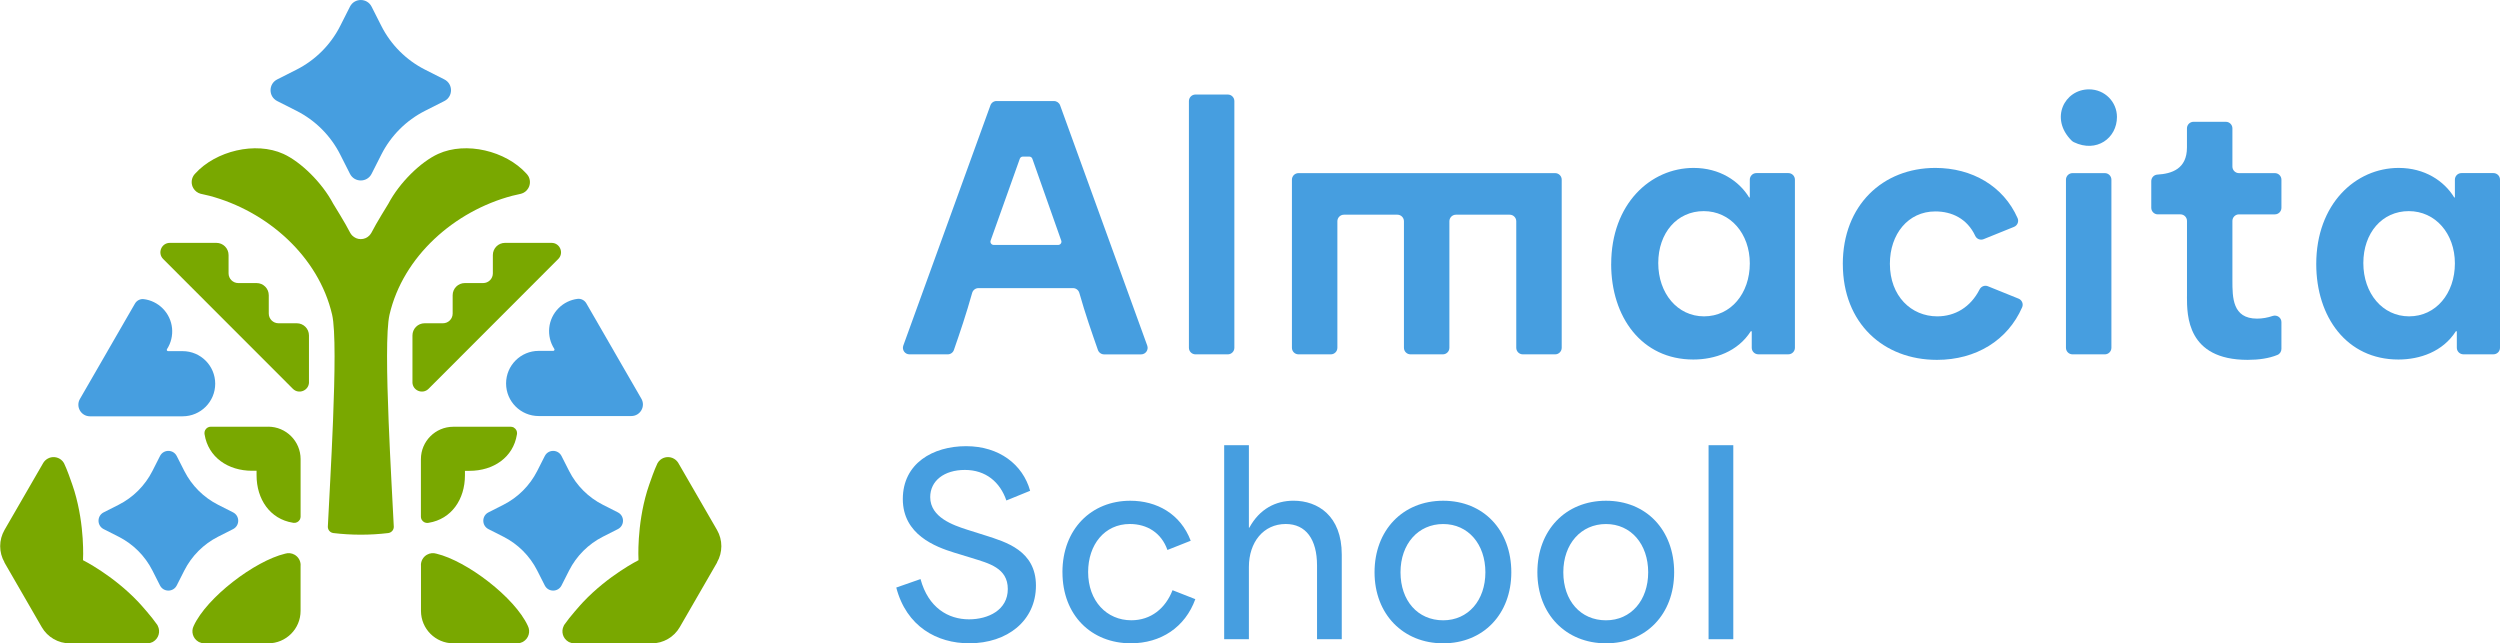 <?xml version="1.0" encoding="UTF-8"?> <svg xmlns="http://www.w3.org/2000/svg" id="Layer_2" data-name="Layer 2" viewBox="0 0 748.14 192.53"><defs><style> .cls-1 { fill: #231f20; } .cls-1, .cls-2, .cls-3 { stroke-width: 0px; } .cls-2 { fill: #469ee0; } .cls-3 { fill: #79a800; } </style></defs><g id="Layer_10" data-name="Layer 10"><g><g><path class="cls-3" d="M92.46,114.35v-13.97c0-2.01-1.63-3.64-3.64-3.64h-5.48c-1.61,0-2.91-1.3-2.91-2.91v-5.48c0-2.01-1.63-3.64-3.64-3.64h-5.48c-1.61,0-2.91-1.3-2.91-2.91v-5.48c0-2.01-1.63-3.64-3.64-3.64h-13.93c-2.52,0-3.78,3.05-2,4.83l38.81,38.84c1.78,1.78,4.83.52,4.83-2Z"></path><path class="cls-3" d="M123.43,114.35v-13.97c0-2.01,1.63-3.64,3.64-3.64h5.48c1.61,0,2.91-1.3,2.91-2.91v-5.48c0-2.01,1.63-3.64,3.64-3.64h5.48c1.61,0,2.91-1.3,2.91-2.91v-5.48c0-2.01,1.63-3.64,3.64-3.64h13.93c2.52,0,3.78,3.05,2,4.83l-38.81,38.84c-1.78,1.78-4.83.52-4.83-2Z"></path><path class="cls-3" d="M214.62,168.28l-11.2,19.4c-1.73,3-4.94,4.85-8.4,4.85h-22.96s-.04,0-.04,0c-.07,0-.14,0-.21,0h0c-.5-.01-1-.13-1.47-.36-.08-.04-.15-.08-.23-.12-1.67-.96-2.27-3.06-1.41-4.75l.02-.04s.04-.08.06-.13l.04-.08s.02-.02.02-.03c.03-.05.06-.11.11-.16,0-.01.02-.03.03-.04,1.41-2.07,4.73-5.82,5.51-6.64,7.62-8.07,16.59-12.54,16.59-12.54h0c-.02-.32-.57-10.19,2.56-20.65.21-.69.92-2.85,1.69-4.91.45-1.2.91-2.36,1.31-3.19,0-.02.01-.03.02-.04.02-.06.05-.12.08-.17,0,0,0-.02,0-.02t0,0h0s.04-.08.04-.08c.23-.39.51-.72.84-.99,1.13-.91,2.74-1.09,4.07-.32.55.32.99.76,1.3,1.28h0l11.58,20.04c1.73,3,1.73,6.7,0,9.7Z"></path><path class="cls-1" d="M111.03,69.88c-.13.23-.3.44-.48.62.17-.19.33-.4.48-.62Z"></path><path class="cls-2" d="M52.89,136.47l2.27,4.48c2.21,4.36,5.75,7.9,10.11,10.11l4.48,2.27c2.05,1.04,2.05,3.97,0,5.01l-4.48,2.27c-4.36,2.21-7.9,5.75-10.11,10.11l-2.27,4.48c-1.04,2.05-3.97,2.05-5.01,0l-2.27-4.48c-2.21-4.36-5.75-7.9-10.11-10.11l-4.48-2.27c-2.05-1.04-2.05-3.97,0-5.01l4.48-2.27c4.36-2.21,7.9-5.75,10.11-10.11l2.27-4.48c1.04-2.05,3.97-2.05,5.01,0Z"></path><path class="cls-3" d="M89.97,169.13c0-1.24-.64-2.45-1.8-3.12-.9-.52-1.92-.6-2.84-.32-9.13,2.18-23.46,13.11-27.36,21.6h0c-.86,1.7-.25,3.79,1.41,4.75.08.04.15.08.23.12.46.23.96.35,1.45.36h0s19.19,0,19.19,0c5.36,0,9.7-4.34,9.7-9.7v-13.69s0,0,0,0Z"></path><path class="cls-2" d="M111.2,1.99l2.93,5.79c2.85,5.63,7.43,10.21,13.06,13.06l5.79,2.93c2.65,1.34,2.65,5.13,0,6.47l-5.79,2.93c-5.63,2.85-10.21,7.43-13.06,13.06l-2.93,5.79c-1.34,2.65-5.13,2.65-6.47,0l-2.93-5.79c-2.85-5.63-7.43-10.21-13.06-13.06l-5.79-2.93c-2.65-1.34-2.65-5.13,0-6.47l5.79-2.93c5.63-2.85,10.21-7.43,13.06-13.06l2.93-5.79c1.34-2.65,5.13-2.65,6.47,0Z"></path><path class="cls-2" d="M183.68,105l-.9-1.55-4.58-7.94-2.74-4.74c-.54-.93-1.58-1.47-2.65-1.33-2.06.26-4.06,1.19-5.64,2.77-3.32,3.31-3.74,8.42-1.29,12.2.17.26-.02.59-.32.59h-3.97c-.13,0-.26,0-.39,0-5.38,0-9.75,4.36-9.75,9.75s4.36,9.75,9.75,9.75c.13,0,.26,0,.39,0h0s27.34,0,27.34,0c2.67,0,4.34-2.89,3-5.2l-8.25-14.29Z"></path><path class="cls-2" d="M32.17,105.08l.9-1.55,4.58-7.94,2.74-4.74c.54-.93,1.58-1.47,2.65-1.33,2.06.26,4.06,1.19,5.64,2.77,3.32,3.31,3.74,8.42,1.29,12.2-.17.26.02.59.32.59h3.97c.13,0,.26,0,.39,0,5.38,0,9.75,4.36,9.75,9.75s-4.36,9.75-9.75,9.75c-.13,0-.26,0-.39,0h0s-27.34,0-27.34,0c-2.67,0-4.34-2.89-3-5.2l8.25-14.29Z"></path><path class="cls-3" d="M158.07,52.66h0c-.14-.24-.3-.46-.5-.66-.02-.02-.03-.04-.05-.06-6.15-6.79-18.04-9.67-26.38-5.89-5.18,2.35-11.57,8.56-14.92,14.92,0,0-3.82,6.16-4.88,8.33-.06.13-.13.24-.2.36-.03.06-.06.11-.1.17-.13.23-.3.44-.48.62,0,.01-.02.02-.02.03-.67.68-1.59,1.08-2.57,1.08-.98,0-1.9-.4-2.57-1.08,0,0-.02-.02-.02-.03-.18-.18-.34-.39-.48-.62-.04-.05-.07-.11-.1-.17-.07-.12-.14-.23-.2-.36-1.06-2.17-4.88-8.33-4.88-8.33-3.35-6.35-9.74-12.57-14.92-14.92-8.34-3.78-20.23-.89-26.38,5.89-.02.02-.04.04-.05.06-.2.2-.36.42-.5.65h0c-.64,1.09-.7,2.48-.02,3.65.5.87,1.31,1.45,2.2,1.69,0,0,.01,0,.02,0,.42.12,2.03.45,2.56.59,17.32,4.58,32.7,18.12,36.76,35.58,1.05,4.49.82,17.97.27,31.81-.48,12.18-1.21,24.63-1.54,31.47,0,.07-.01.14-.01.21,0,.95.7,1.73,1.6,1.86.04,0,.08.02.13.02,2.61.31,5.33.48,8.14.48h0s0,0,0,0,0,0,0,0h0c2.8,0,5.53-.17,8.14-.48.04,0,.09,0,.13-.02.91-.14,1.6-.92,1.6-1.86,0-.07,0-.14-.01-.21-.33-6.84-1.06-19.3-1.54-31.47-.55-13.84-.78-27.32.27-31.81,4.05-17.45,19.43-31,36.76-35.58.53-.14,2.14-.46,2.56-.59,0,0,.01,0,.02,0,.9-.23,1.71-.82,2.2-1.69.67-1.17.62-2.56-.02-3.64Z"></path><path class="cls-3" d="M153.8,127.96s-.08-.04-.12-.06c-.24-.12-.51-.18-.77-.19h-17.25c-5.36,0-9.7,4.35-9.7,9.7v17.11h0v.14h0c0,.27.07.53.19.77.02.04.04.08.06.12.38.65,1.09,1,1.79.94.05,0,.1-.01.15-.02.04,0,.09-.01.13-.02,6.85-1.11,10.86-7.05,10.86-14.2v-1.35h1.35c7.16,0,13.1-4.01,14.2-10.86.01-.04.02-.09.02-.13,0-.05.02-.1.02-.15.06-.7-.28-1.41-.94-1.79Z"></path><path class="cls-3" d="M80.27,127.7h-17.25c-.26,0-.53.07-.77.19-.04.02-.08.04-.12.06-.65.38-1,1.09-.94,1.79,0,.05.01.1.02.15,0,.04.01.09.02.13,1.11,6.85,7.05,10.86,14.2,10.86h1.35v1.35c0,7.16,4.01,13.1,10.86,14.2.04.01.09.02.13.02.05,0,.1.02.15.02.7.06,1.41-.28,1.79-.94.02-.04.04-.08.06-.12.12-.24.18-.51.19-.77h0v-.14h0v-17.11c0-5.36-4.35-9.7-9.7-9.7Z"></path><path class="cls-2" d="M168.04,136.47l2.27,4.48c2.21,4.36,5.75,7.9,10.11,10.11l4.48,2.27c2.05,1.04,2.05,3.97,0,5.01l-4.48,2.27c-4.36,2.21-7.9,5.75-10.11,10.11l-2.27,4.48c-1.04,2.05-3.97,2.05-5.01,0l-2.27-4.48c-2.21-4.36-5.75-7.9-10.11-10.11l-4.48-2.27c-2.05-1.04-2.05-3.97,0-5.01l4.48-2.27c4.36-2.21,7.9-5.75,10.11-10.11l2.27-4.48c1.04-2.05,3.97-2.05,5.01,0Z"></path><path class="cls-3" d="M125.96,169.13c0-1.24.64-2.45,1.8-3.12.9-.52,1.92-.6,2.84-.32,9.13,2.18,23.46,13.11,27.36,21.6h0c.86,1.7.25,3.79-1.41,4.75-.08.04-.15.08-.23.12-.46.23-.96.35-1.45.36h0s-19.19,0-19.19,0c-5.36,0-9.7-4.34-9.7-9.7v-13.69s0,0,0,0Z"></path><path class="cls-3" d="M1.3,168.28l11.2,19.4c1.73,3,4.94,4.85,8.4,4.85h22.96s.04,0,.04,0c.07,0,.14,0,.21,0h0c.5-.01,1-.13,1.47-.36.08-.04.15-.08.23-.12,1.67-.96,2.27-3.06,1.41-4.75l-.02-.04s-.04-.08-.06-.13l-.04-.08s-.02-.02-.02-.03c-.03-.05-.06-.11-.11-.16,0-.01-.02-.03-.03-.04-1.41-2.07-4.73-5.82-5.51-6.64-7.62-8.07-16.59-12.54-16.59-12.54h0c.02-.32.57-10.19-2.56-20.65-.21-.69-.92-2.85-1.69-4.91-.45-1.2-.91-2.36-1.31-3.19,0-.02-.01-.03-.02-.04-.02-.06-.05-.12-.08-.17,0,0,0-.02,0-.02t0,0h0s-.04-.08-.04-.08c-.23-.39-.51-.72-.84-.99-1.13-.91-2.74-1.09-4.07-.32-.55.32-.99.76-1.3,1.28h0l-11.58,20.04c-1.73,3-1.73,6.7,0,9.7Z"></path></g><g><g><path class="cls-2" d="M298.24,30.24h17.17c.82,0,1.56.52,1.84,1.29l26.07,71.89c.46,1.28-.48,2.63-1.84,2.63h-11.07c-.83,0-1.57-.53-1.85-1.31-1.86-5.31-3.77-10.75-5.56-17.08-.24-.85-1.01-1.44-1.89-1.44h-28.3c-.88,0-1.65.59-1.89,1.44-1.77,6.32-3.61,11.76-5.46,17.07-.27.79-1.02,1.31-1.85,1.31h-11.45c-1.36,0-2.3-1.35-1.84-2.63l26.07-71.89c.28-.78,1.02-1.29,1.84-1.29ZM317.58,71.99c-2.81-7.97-5.84-16.46-8.64-24.48-.14-.39-.51-.65-.92-.65h-1.92c-.41,0-.78.26-.92.65-2.88,8.02-5.92,16.52-8.73,24.49-.22.64.25,1.3.93,1.3h19.28c.68,0,1.15-.66.93-1.3Z"></path><path class="cls-2" d="M357.75,28.29h9.68c1.08,0,1.96.88,1.96,1.96v73.83c0,1.08-.88,1.96-1.96,1.96h-9.68c-1.08,0-1.96-.88-1.96-1.96V30.25c0-1.08.88-1.96,1.96-1.96Z"></path><path class="cls-2" d="M388.58,51.81h76.81c1.08,0,1.96.88,1.96,1.96v50.31c0,1.08-.88,1.96-1.96,1.96h-9.68c-1.08,0-1.96-.88-1.96-1.96v-37.87c0-1.08-.88-1.96-1.96-1.96h-16.09c-1.08,0-1.96.88-1.96,1.96v37.87c0,1.08-.88,1.96-1.96,1.96h-9.68c-1.08,0-1.96-.88-1.96-1.96v-37.87c0-1.08-.88-1.96-1.96-1.96h-16c-1.08,0-1.96.88-1.96,1.96v37.87c0,1.08-.88,1.96-1.96,1.96h-9.68c-1.08,0-1.96-.88-1.96-1.96v-50.31c0-1.08.88-1.96,1.96-1.96Z"></path><path class="cls-2" d="M482.16,79.02c0-17.98,11.75-28.77,24.67-28.77,7.77,0,13.6,3.89,16.61,8.84h.2v-5.33c0-1.08.88-1.96,1.96-1.96h9.58c1.08,0,1.96.88,1.96,1.96v50.31c0,1.08-.88,1.96-1.96,1.96h-9c-1.08,0-1.96-.88-1.96-1.96v-4.94h-.29c-3.89,6.12-10.78,8.46-17.2,8.46-15.45,0-24.58-12.73-24.58-28.57ZM509.94,94.67c8.06,0,13.7-6.9,13.7-15.84s-5.83-15.65-13.8-15.65-13.6,6.51-13.6,15.55,5.73,15.94,13.7,15.94Z"></path><path class="cls-2" d="M551.47,79.02c0-17.59,11.95-28.77,27.69-28.77,10.97,0,20.39,5.42,24.62,15.04.44,1.01-.05,2.18-1.07,2.6l-9.1,3.68c-.96.39-2.06-.03-2.5-.97-2.41-5.18-7.02-7.33-11.95-7.33-8.16,0-13.6,6.8-13.6,15.65,0,9.72,6.41,15.75,14.18,15.75,5.3,0,9.96-2.73,12.66-8.05.47-.92,1.54-1.35,2.49-.96l9.18,3.71c1.02.41,1.51,1.59,1.07,2.59-4.31,9.86-13.78,15.73-25.49,15.73-16.03,0-28.17-10.98-28.17-28.67Z"></path><path class="cls-2" d="M625.15,26.74c4.76,0,8.36,3.79,8.36,8.26,0,6.33-6.09,10.84-12.91,7.54-.24-.12-.47-.28-.66-.47-6.62-6.58-2.15-15.33,5.22-15.33ZM620.21,51.81h9.68c1.08,0,1.96.88,1.96,1.96v50.31c0,1.08-.88,1.96-1.96,1.96h-9.68c-1.08,0-1.96-.88-1.96-1.96v-50.31c0-1.08.88-1.96,1.96-1.96Z"></path><path class="cls-2" d="M654.47,88.74v-22.63c0-1.08-.88-1.96-1.96-1.96h-6.77c-1.08,0-1.96-.88-1.96-1.96v-7.99c0-1.04.81-1.89,1.84-1.95,4.26-.26,8.84-1.67,8.84-8.12v-5.72c0-1.08.88-1.96,1.96-1.96h9.68c1.08,0,1.96.88,1.96,1.96v11.44c0,1.08.88,1.96,1.96,1.96h10.75c1.08,0,1.96.88,1.96,1.96v8.42c0,1.08-.88,1.96-1.96,1.96h-10.75c-1.08,0-1.96.88-1.96,1.96v17.77c0,5.15,0,11.47,7.38,11.47,1.62,0,3.2-.3,4.67-.8,1.28-.43,2.62.49,2.62,1.84v8.01c0,.79-.46,1.51-1.19,1.81-2.54,1.05-5.66,1.48-8.91,1.48-18.17,0-18.17-13.31-18.17-18.95Z"></path><path class="cls-2" d="M693.15,79.02c0-17.98,11.76-28.77,24.68-28.77,7.77,0,13.6,3.89,16.61,8.84h.2v-5.33c0-1.08.88-1.96,1.96-1.96h9.58c1.08,0,1.96.88,1.96,1.96v50.31c0,1.08-.88,1.96-1.96,1.96h-9c-1.08,0-1.96-.88-1.96-1.96v-4.94h-.29c-3.89,6.12-10.78,8.46-17.2,8.46-15.45,0-24.58-12.73-24.58-28.57ZM720.94,94.67c8.06,0,13.7-6.9,13.7-15.84s-5.83-15.65-13.8-15.65-13.6,6.51-13.6,15.55,5.73,15.94,13.7,15.94Z"></path></g><g><path class="cls-2" d="M268.21,175.83l7.26-2.54c2.32,8.56,8.27,12.05,14.51,12.05,5.73,0,11.61-2.76,11.61-9.07s-5.66-7.69-10.81-9.29l-5.23-1.6c-5.59-1.74-15.38-5.37-15.38-16.04s9-15.82,18.94-15.82,16.98,5.52,19.16,13.35l-7.11,2.9c-1.89-5.52-6.17-9.14-12.41-9.14s-10.38,3.27-10.38,8.13c0,6.1,6.97,8.42,10.96,9.72l5.73,1.81c5.81,1.89,14.95,4.43,14.95,14.95s-8.56,17.27-19.96,17.27c-9.65,0-18.8-5.01-21.84-16.69Z"></path><path class="cls-2" d="M317.94,171.26c0-12.92,8.64-21.41,20.32-21.41,7.91,0,15.02,3.92,18.07,11.97l-6.97,2.76c-1.81-5.15-6.1-7.77-11.25-7.77-7.55,0-12.48,6.17-12.48,14.37,0,8.71,5.59,14.44,12.92,14.44,5.88,0,10.23-3.56,12.34-9l6.82,2.68c-3.05,8.42-10.31,13.21-19.3,13.21-11.76,0-20.46-8.35-20.46-21.26Z"></path><path class="cls-2" d="M366.34,133.23h7.4v24.67h.14c3.05-5.59,7.84-8.06,13.21-8.06,7.26,0,14.44,4.5,14.44,16.11v25.33h-7.4v-22.06c0-7.84-3.34-12.41-9.36-12.41-6.68,0-11.03,5.44-11.03,12.85v21.63h-7.4v-58.06Z"></path><path class="cls-2" d="M411.34,171.26c0-12.56,8.42-21.41,20.54-21.41s20.39,8.85,20.39,21.41-8.42,21.26-20.39,21.26-20.54-8.71-20.54-21.26ZM431.88,185.63c7.47,0,12.63-5.95,12.63-14.37s-5.15-14.44-12.63-14.44-12.77,5.95-12.77,14.44,5.15,14.37,12.77,14.37Z"></path><path class="cls-2" d="M460.07,171.26c0-12.56,8.42-21.41,20.54-21.41s20.39,8.85,20.39,21.41-8.42,21.26-20.39,21.26-20.54-8.71-20.54-21.26ZM480.6,185.63c7.47,0,12.63-5.95,12.63-14.37s-5.15-14.44-12.63-14.44-12.77,5.95-12.77,14.44,5.15,14.37,12.77,14.37Z"></path><path class="cls-2" d="M511.3,133.23h7.4v58.06h-7.4v-58.06Z"></path></g></g></g></g></svg> 
